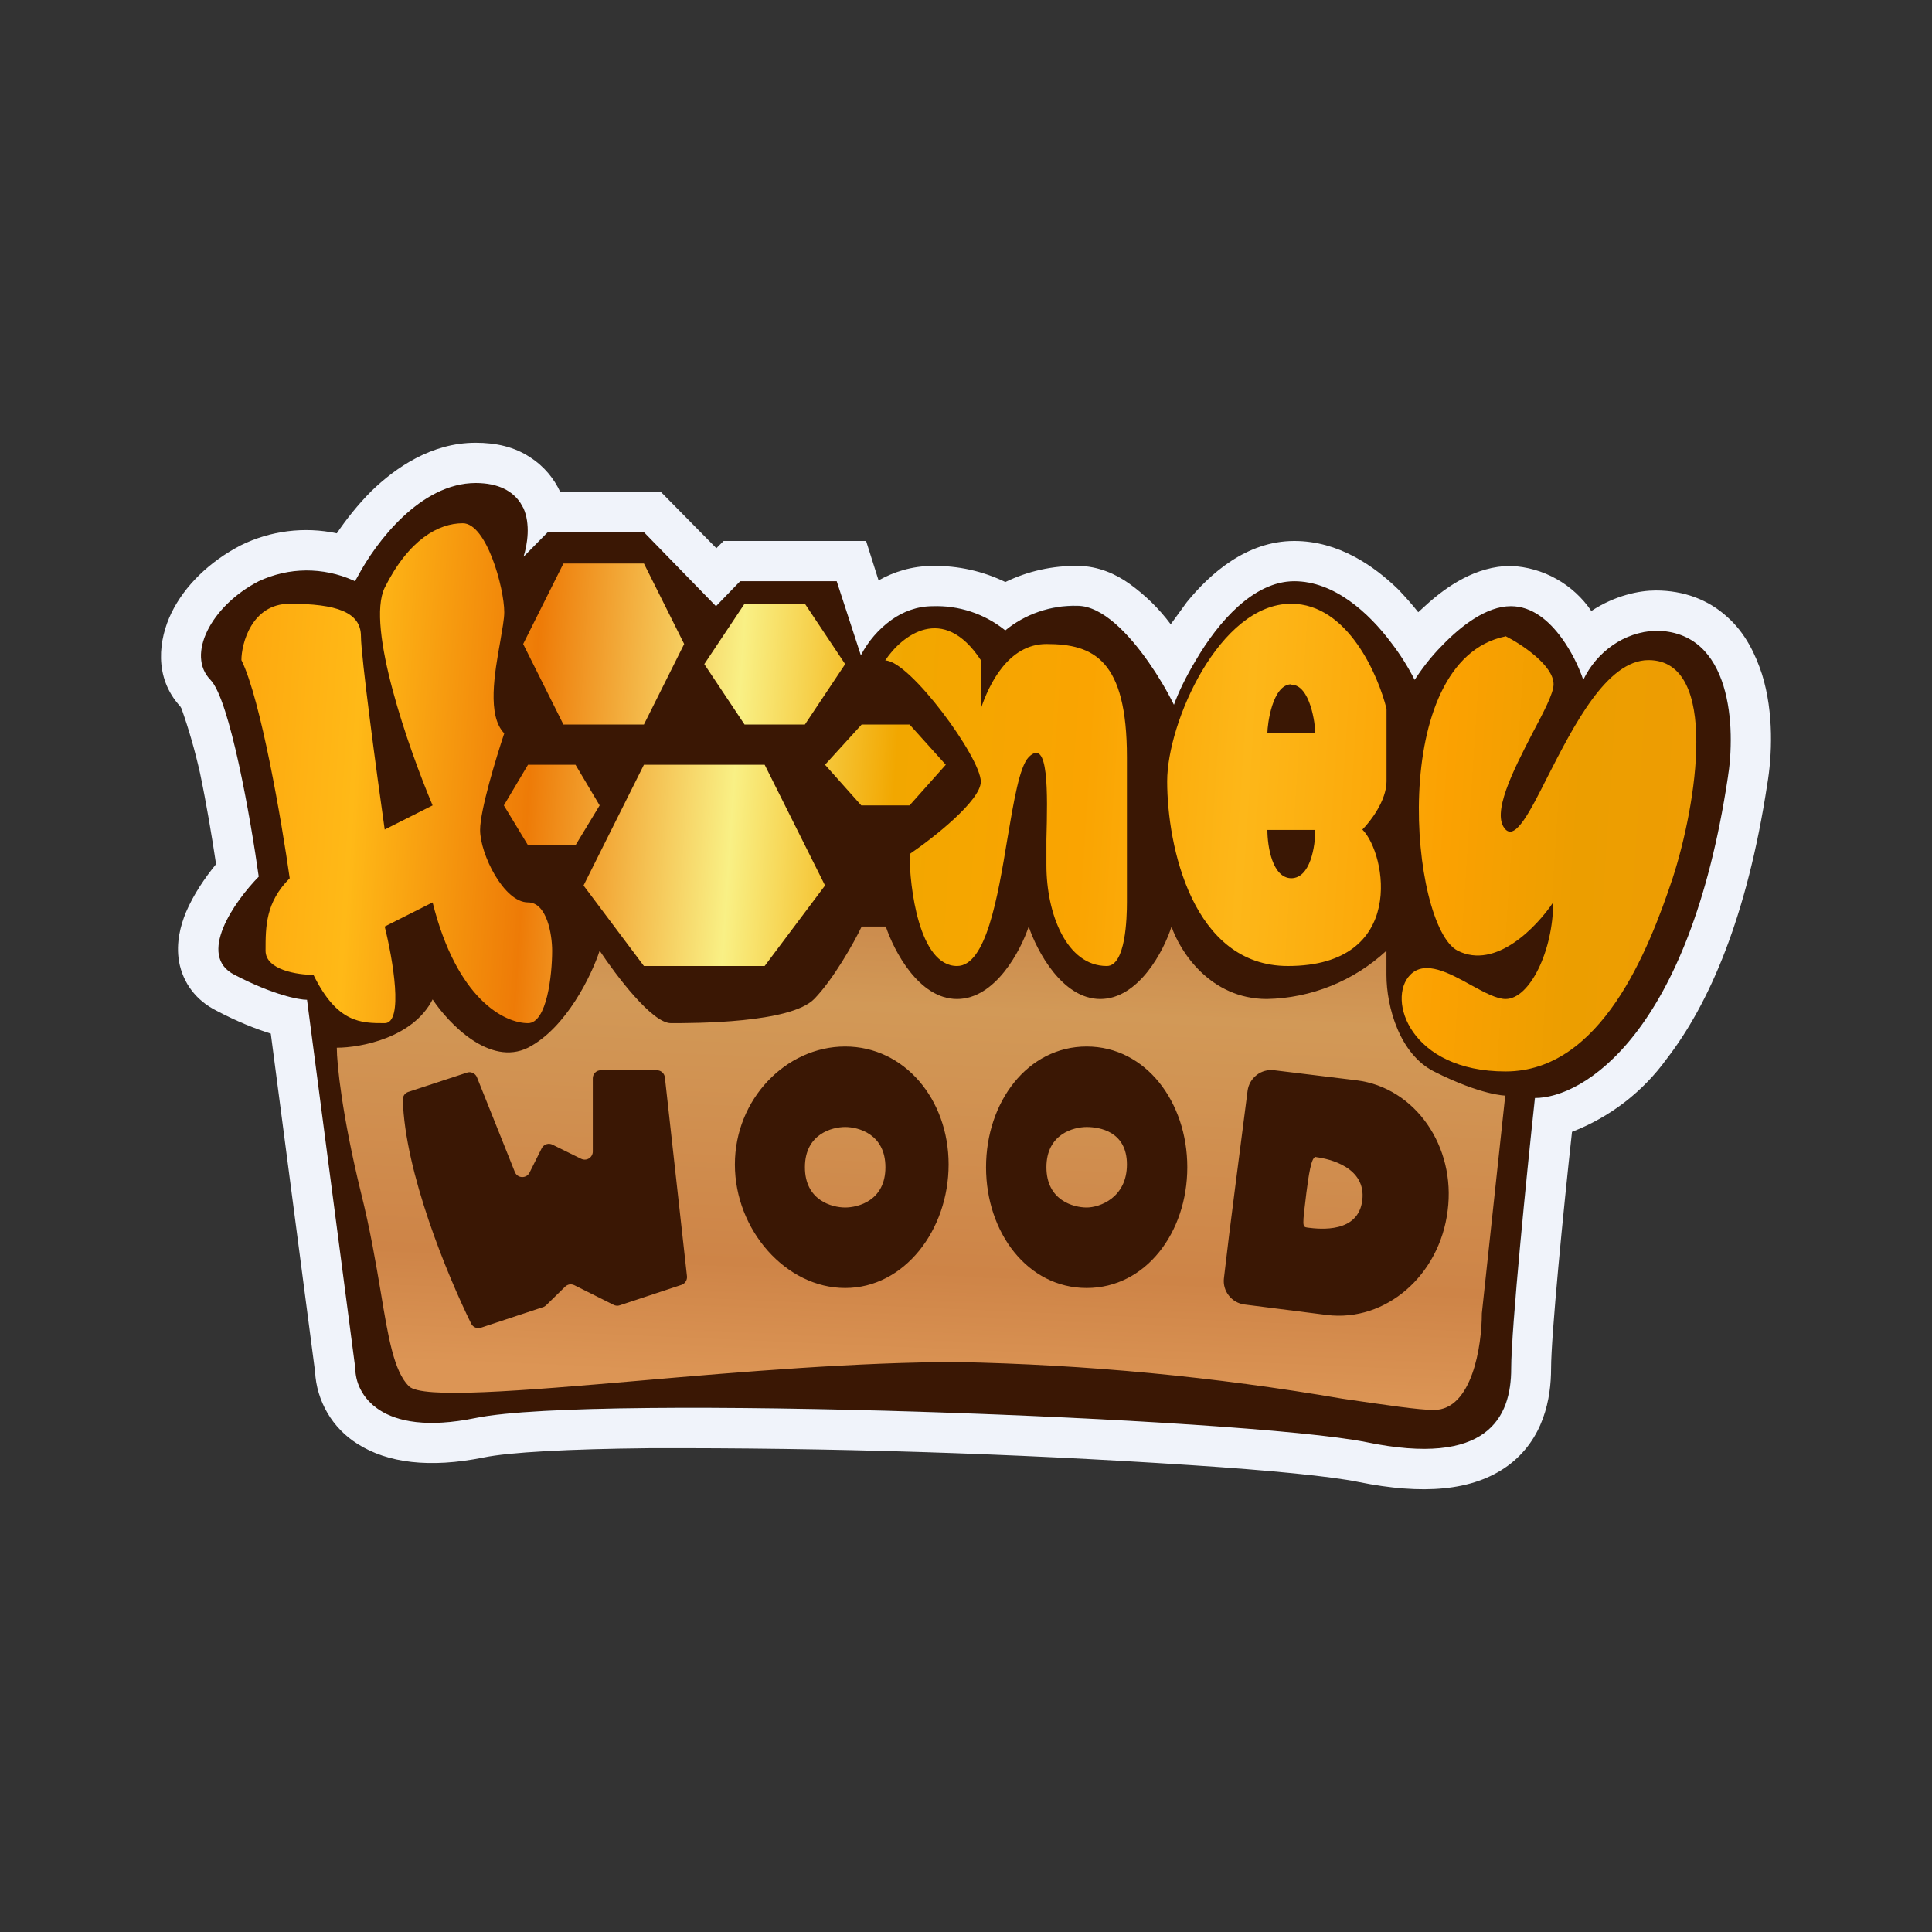 <svg width="24" height="24" viewBox="0 0 24 24" fill="none" xmlns="http://www.w3.org/2000/svg">
<rect x="0" y="0" width="24" height="24" fill="#333333" stroke="none"/>
<path d="M3.214 7.22C3.694 6.98 4.214 7.12 4.414 7.22C4.614 6.815 5.189 6 5.909 6C6.624 6 6.609 6.61 6.509 6.915L6.809 6.615H7.999L8.899 7.53L9.199 7.22H10.394L10.694 8.14C10.794 7.94 11.114 7.53 11.594 7.53C12.069 7.53 12.389 7.73 12.489 7.83C12.588 7.73 12.909 7.53 13.388 7.53C13.864 7.53 14.383 8.345 14.583 8.75C14.783 8.24 15.358 7.22 16.078 7.22C16.793 7.22 17.373 8.035 17.573 8.445C17.773 8.14 18.288 7.53 18.773 7.53C19.248 7.53 19.568 8.14 19.668 8.445C19.749 8.272 19.875 8.123 20.034 8.016C20.192 7.909 20.377 7.846 20.568 7.835C21.518 7.835 21.558 9.055 21.463 9.665C20.983 12.845 19.663 13.64 19.063 13.64C18.968 14.555 18.768 16.515 18.768 17C18.768 17.615 18.468 18.225 16.973 17.92C15.478 17.615 7.404 17.305 5.909 17.615C4.709 17.86 4.409 17.31 4.409 17L3.809 12.42C3.709 12.42 3.394 12.355 2.914 12.11C2.439 11.87 2.914 11.195 3.214 10.89C3.114 10.175 2.854 8.69 2.614 8.445C2.314 8.14 2.614 7.53 3.214 7.22Z" fill="#3A1704"/>
<path d="M11.074 7.7C10.914 7.815 10.784 7.966 10.694 8.14L10.394 7.22H9.194L8.894 7.53L7.999 6.61H6.804L6.504 6.915C6.554 6.755 6.589 6.51 6.504 6.315L6.464 6.245C6.369 6.105 6.199 6 5.909 6C5.224 6 4.669 6.735 4.444 7.16L4.409 7.22L4.389 7.21C4.204 7.127 4.003 7.085 3.8 7.086C3.598 7.088 3.398 7.134 3.214 7.22C2.614 7.53 2.314 8.14 2.614 8.445C2.854 8.69 3.114 10.175 3.214 10.89C2.914 11.195 2.439 11.87 2.914 12.11C3.394 12.36 3.714 12.42 3.814 12.42L4.414 17C4.414 17.31 4.714 17.86 5.909 17.615C7.404 17.31 15.478 17.615 16.973 17.915C18.473 18.225 18.773 17.615 18.773 17C18.773 16.515 18.968 14.555 19.068 13.64C19.668 13.64 20.983 12.845 21.463 9.665C21.563 9.055 21.523 7.835 20.563 7.835C20.373 7.843 20.189 7.906 20.033 8.015C19.876 8.124 19.75 8.273 19.668 8.445C19.605 8.261 19.516 8.088 19.403 7.93C19.243 7.71 19.033 7.53 18.768 7.53C18.468 7.53 18.153 7.77 17.913 8.02C17.763 8.17 17.648 8.33 17.573 8.445C17.491 8.283 17.394 8.129 17.283 7.985C17.003 7.61 16.573 7.22 16.078 7.22C15.573 7.22 15.133 7.725 14.853 8.205C14.733 8.405 14.638 8.6 14.583 8.755C14.492 8.571 14.386 8.394 14.268 8.225C14.023 7.875 13.694 7.525 13.383 7.525C13.056 7.516 12.736 7.626 12.483 7.835C12.483 7.83 12.483 7.825 12.474 7.82C12.222 7.622 11.909 7.519 11.589 7.53C11.389 7.53 11.214 7.6 11.074 7.7ZM10.914 7.21C11.099 7.105 11.329 7.03 11.589 7.03C11.9 7.026 12.208 7.094 12.489 7.23C12.769 7.094 13.077 7.026 13.388 7.03C13.643 7.03 13.868 7.135 14.028 7.25C14.225 7.391 14.399 7.561 14.543 7.755L14.743 7.48C15.028 7.13 15.483 6.72 16.078 6.72C16.628 6.72 17.068 7.03 17.368 7.32C17.458 7.415 17.543 7.51 17.618 7.605L17.733 7.5C17.968 7.29 18.333 7.03 18.768 7.03C18.967 7.039 19.161 7.094 19.335 7.192C19.508 7.289 19.657 7.425 19.768 7.59C20.063 7.395 20.368 7.335 20.568 7.335C20.918 7.335 21.223 7.45 21.458 7.665C21.683 7.865 21.808 8.13 21.888 8.375C22.038 8.855 22.013 9.395 21.953 9.745C21.703 11.39 21.233 12.47 20.703 13.155C20.407 13.564 19.999 13.878 19.528 14.06C19.418 15.06 19.268 16.6 19.268 17C19.268 17.37 19.178 17.88 18.728 18.21C18.293 18.525 17.668 18.57 16.878 18.41C16.538 18.34 15.788 18.265 14.788 18.2C12.55 18.053 10.307 17.983 8.064 17.99C7.064 18 6.324 18.04 6.009 18.105C5.339 18.24 4.814 18.175 4.439 17.935C4.286 17.839 4.158 17.707 4.067 17.551C3.976 17.395 3.923 17.22 3.914 17.04L3.364 12.84C3.174 12.78 2.944 12.69 2.689 12.555C2.439 12.43 2.274 12.215 2.224 11.945C2.184 11.71 2.244 11.495 2.309 11.335C2.404 11.11 2.549 10.9 2.684 10.735C2.634 10.4 2.564 9.98 2.484 9.6C2.423 9.329 2.347 9.062 2.254 8.8C2.249 8.792 2.244 8.783 2.239 8.775C1.904 8.41 1.974 7.935 2.129 7.615C2.294 7.275 2.604 6.975 2.989 6.775C3.359 6.592 3.78 6.539 4.184 6.625C4.299 6.455 4.444 6.27 4.614 6.1C4.914 5.81 5.359 5.5 5.909 5.5C6.159 5.5 6.389 5.55 6.584 5.68C6.764 5.795 6.884 5.95 6.959 6.11H8.209L8.899 6.81L8.989 6.72H10.759L10.914 7.21Z" fill="#F0F3FA"/>
<path fill-rule="evenodd" clip-rule="evenodd" d="M18.698 13.615L18.408 16.315C18.408 16.715 18.288 17.515 17.813 17.515C17.623 17.515 17.223 17.455 16.674 17.375C15.092 17.103 13.493 16.951 11.889 16.92C10.679 16.92 9.219 17.04 7.959 17.15C6.459 17.28 5.239 17.38 5.079 17.22C4.894 17.035 4.824 16.62 4.729 16.045C4.669 15.69 4.599 15.275 4.484 14.815C4.249 13.855 4.184 13.215 4.184 13.015C4.484 13.015 5.134 12.89 5.374 12.415C5.574 12.715 6.084 13.25 6.559 13.015C7.034 12.77 7.349 12.115 7.449 11.81C7.649 12.11 8.099 12.71 8.334 12.71C8.634 12.71 9.819 12.71 10.114 12.41C10.349 12.17 10.609 11.71 10.704 11.51H11.004C11.104 11.81 11.414 12.41 11.889 12.41C12.364 12.41 12.679 11.81 12.779 11.51C12.879 11.81 13.194 12.41 13.668 12.41C14.144 12.41 14.459 11.81 14.553 11.51C14.653 11.81 15.029 12.41 15.738 12.41C16.29 12.399 16.819 12.185 17.223 11.81V12.11C17.223 12.51 17.388 13.095 17.813 13.31C18.408 13.61 18.703 13.61 18.703 13.61L18.698 13.615ZM10.499 15C10.659 15 10.999 14.915 10.999 14.5C10.999 14.085 10.659 14 10.499 14C10.339 14 9.999 14.085 9.999 14.5C9.999 14.915 10.339 15 10.499 15ZM10.499 16C11.234 16 11.784 15.28 11.784 14.465C11.784 13.655 11.234 13 10.499 13C9.764 13 9.129 13.655 9.129 14.465C9.129 15.28 9.764 16 10.499 16ZM13.499 15C13.659 15 13.999 14.88 13.999 14.465C13.999 14.055 13.659 14 13.499 14C13.339 14 12.999 14.085 12.999 14.5C12.999 14.915 13.339 15 13.499 15ZM13.499 16C14.233 16 14.749 15.31 14.749 14.5C14.749 13.69 14.233 13 13.499 13C12.764 13 12.249 13.69 12.249 14.5C12.249 15.31 12.764 16 13.499 16ZM16.923 14.91C16.873 15.32 16.403 15.27 16.244 15.25C16.174 15.24 16.178 15.235 16.228 14.82C16.253 14.635 16.288 14.34 16.354 14.375C16.513 14.395 16.973 14.5 16.923 14.91ZM17.983 15.04C17.883 15.845 17.213 16.425 16.483 16.335L15.459 16.205C15.382 16.195 15.312 16.155 15.265 16.094C15.217 16.034 15.195 15.956 15.204 15.88L15.268 15.345L15.348 14.715L15.498 13.55C15.508 13.472 15.549 13.402 15.611 13.354C15.672 13.306 15.751 13.285 15.829 13.295L16.853 13.42C17.578 13.51 18.088 14.24 17.983 15.04ZM5.799 13.325L5.069 13.565C5.05 13.572 5.033 13.585 5.021 13.602C5.01 13.619 5.004 13.639 5.004 13.66C5.029 14.56 5.554 15.835 5.854 16.445C5.865 16.465 5.882 16.481 5.903 16.49C5.924 16.499 5.947 16.501 5.969 16.495L6.754 16.235C6.767 16.229 6.779 16.22 6.789 16.21L7.019 15.985C7.034 15.97 7.053 15.96 7.073 15.956C7.094 15.953 7.115 15.956 7.134 15.965L7.624 16.21C7.644 16.22 7.674 16.225 7.699 16.215L8.469 15.96C8.49 15.952 8.508 15.937 8.519 15.918C8.531 15.899 8.536 15.877 8.534 15.855L8.259 13.38C8.255 13.356 8.243 13.334 8.225 13.319C8.206 13.303 8.183 13.295 8.159 13.295H7.464C7.437 13.295 7.412 13.305 7.393 13.324C7.374 13.343 7.364 13.368 7.364 13.395V14.305C7.364 14.322 7.36 14.339 7.351 14.354C7.343 14.369 7.331 14.381 7.317 14.39C7.302 14.399 7.285 14.405 7.268 14.405C7.251 14.406 7.234 14.402 7.219 14.395L6.864 14.22C6.852 14.214 6.839 14.21 6.826 14.209C6.813 14.208 6.8 14.21 6.787 14.214C6.774 14.218 6.763 14.225 6.753 14.234C6.743 14.242 6.735 14.253 6.729 14.265L6.579 14.565C6.57 14.583 6.557 14.598 6.54 14.608C6.523 14.618 6.503 14.623 6.483 14.622C6.463 14.621 6.444 14.614 6.428 14.602C6.412 14.59 6.4 14.573 6.394 14.555L5.924 13.38C5.914 13.357 5.896 13.338 5.872 13.328C5.849 13.317 5.823 13.316 5.799 13.325Z" fill="url(#paint0_linear_364_2944)"/>
<path fill-rule="evenodd" clip-rule="evenodd" d="M3.599 7.5C3.124 7.5 2.999 8 2.999 8.2C3.239 8.685 3.499 10.205 3.599 10.91C3.299 11.21 3.299 11.51 3.299 11.81C3.299 12.05 3.699 12.11 3.894 12.11C4.189 12.71 4.484 12.71 4.779 12.71C5.019 12.71 4.879 11.91 4.779 11.51L5.374 11.21C5.674 12.41 6.264 12.71 6.559 12.71C6.794 12.71 6.859 12.11 6.859 11.81C6.859 11.61 6.794 11.21 6.559 11.21C6.259 11.21 5.964 10.61 5.964 10.31C5.964 10.065 6.164 9.41 6.264 9.11C6.049 8.89 6.144 8.36 6.214 7.97C6.239 7.82 6.264 7.69 6.264 7.605C6.264 7.305 6.044 6.5 5.749 6.5C5.449 6.5 5.079 6.7 4.779 7.3C4.544 7.785 5.079 9.305 5.374 10.005L4.779 10.305C4.679 9.605 4.484 8.145 4.484 7.905C4.484 7.605 4.184 7.5 3.594 7.5H3.599ZM7.149 9.5H6.559L6.259 10.005L6.559 10.5H7.149L7.449 10.005L7.149 9.5ZM6.999 7H7.999L8.499 8L7.999 9H6.999L6.499 8L6.999 7ZM9.249 7.5L8.749 8.25L9.249 9H9.999L10.499 8.25L9.999 7.5H9.249ZM10.249 9.5L10.704 9H11.299L11.749 9.5L11.299 10.005H10.699L10.249 9.5ZM7.999 9.5L7.249 11L7.999 12H9.499L10.249 11L9.499 9.5H7.999ZM10.999 8.2C11.199 7.9 11.714 7.485 12.184 8.2V8.805C12.284 8.505 12.524 8 12.999 8C13.589 8 13.999 8.2 13.999 9.405V11.205C13.999 11.405 13.984 12 13.749 12C13.249 12 12.999 11.35 12.999 10.75V10.43C13.014 9.845 13.029 9.155 12.779 9.405C12.664 9.525 12.594 9.95 12.514 10.42C12.394 11.15 12.249 12 11.889 12C11.414 12 11.299 11.01 11.299 10.61C11.594 10.41 12.184 9.945 12.184 9.71C12.184 9.41 11.299 8.205 10.999 8.205V8.2ZM15.999 12C14.814 12 14.499 10.51 14.499 9.705C14.499 8.975 15.149 7.5 16.039 7.5C16.748 7.5 17.124 8.4 17.224 8.805V9.705C17.224 9.945 17.024 10.205 16.924 10.305C17.224 10.605 17.479 12 15.999 12ZM18.698 7.9C18.898 8 19.299 8.265 19.299 8.5C19.299 8.615 19.173 8.85 19.033 9.115C18.799 9.57 18.518 10.115 18.703 10.305C18.828 10.43 19.003 10.09 19.224 9.65C19.544 9.025 19.958 8.2 20.478 8.2C21.368 8.2 21.073 10.005 20.778 10.91C20.478 11.81 19.888 13.31 18.703 13.31C17.518 13.31 17.224 12.41 17.518 12.11C17.703 11.92 18.008 12.09 18.279 12.24C18.444 12.33 18.593 12.41 18.703 12.41C19.003 12.41 19.294 11.81 19.294 11.21C19.093 11.51 18.584 12.05 18.108 11.81C17.518 11.51 17.224 8.205 18.703 7.905L18.698 7.9ZM16.044 8.5C15.804 8.5 15.744 9.005 15.744 9.105H16.339C16.339 9.005 16.279 8.505 16.039 8.505L16.044 8.5ZM16.044 10.91C15.804 10.91 15.744 10.51 15.744 10.31H16.339C16.339 10.51 16.279 10.91 16.039 10.91H16.044Z" fill="url(#paint1_linear_364_2944)"/>
<defs>
<linearGradient id="paint0_linear_364_2944" x1="12" y1="5.5" x2="11.49" y2="17.198" gradientUnits="userSpaceOnUse">
<stop offset="0.04" stop-color="#CD7B41"/>
<stop offset="0.26" stop-color="#DB995D"/>
<stop offset="0.36" stop-color="#C0733A"/>
<stop offset="0.6" stop-color="#D29957"/>
<stop offset="0.88" stop-color="#CE8447"/>
<stop offset="1" stop-color="#DC9555"/>
</linearGradient>
<linearGradient id="paint1_linear_364_2944" x1="3.004" y1="8.87" x2="21.073" y2="10.055" gradientUnits="userSpaceOnUse">
<stop stop-color="#FEA90F"/>
<stop offset="0.08" stop-color="#FFB917"/>
<stop offset="0.2" stop-color="#EE7B07"/>
<stop offset="0.34" stop-color="#F9F085"/>
<stop offset="0.45" stop-color="#F2A700"/>
<stop offset="0.58" stop-color="#FAA401"/>
<stop offset="0.69" stop-color="#FDB719"/>
<stop offset="0.83" stop-color="#FBA101"/>
<stop offset="0.92" stop-color="#EC9E00"/>
<stop offset="1" stop-color="#EE9D03"/>
</linearGradient>
</defs>
</svg>
